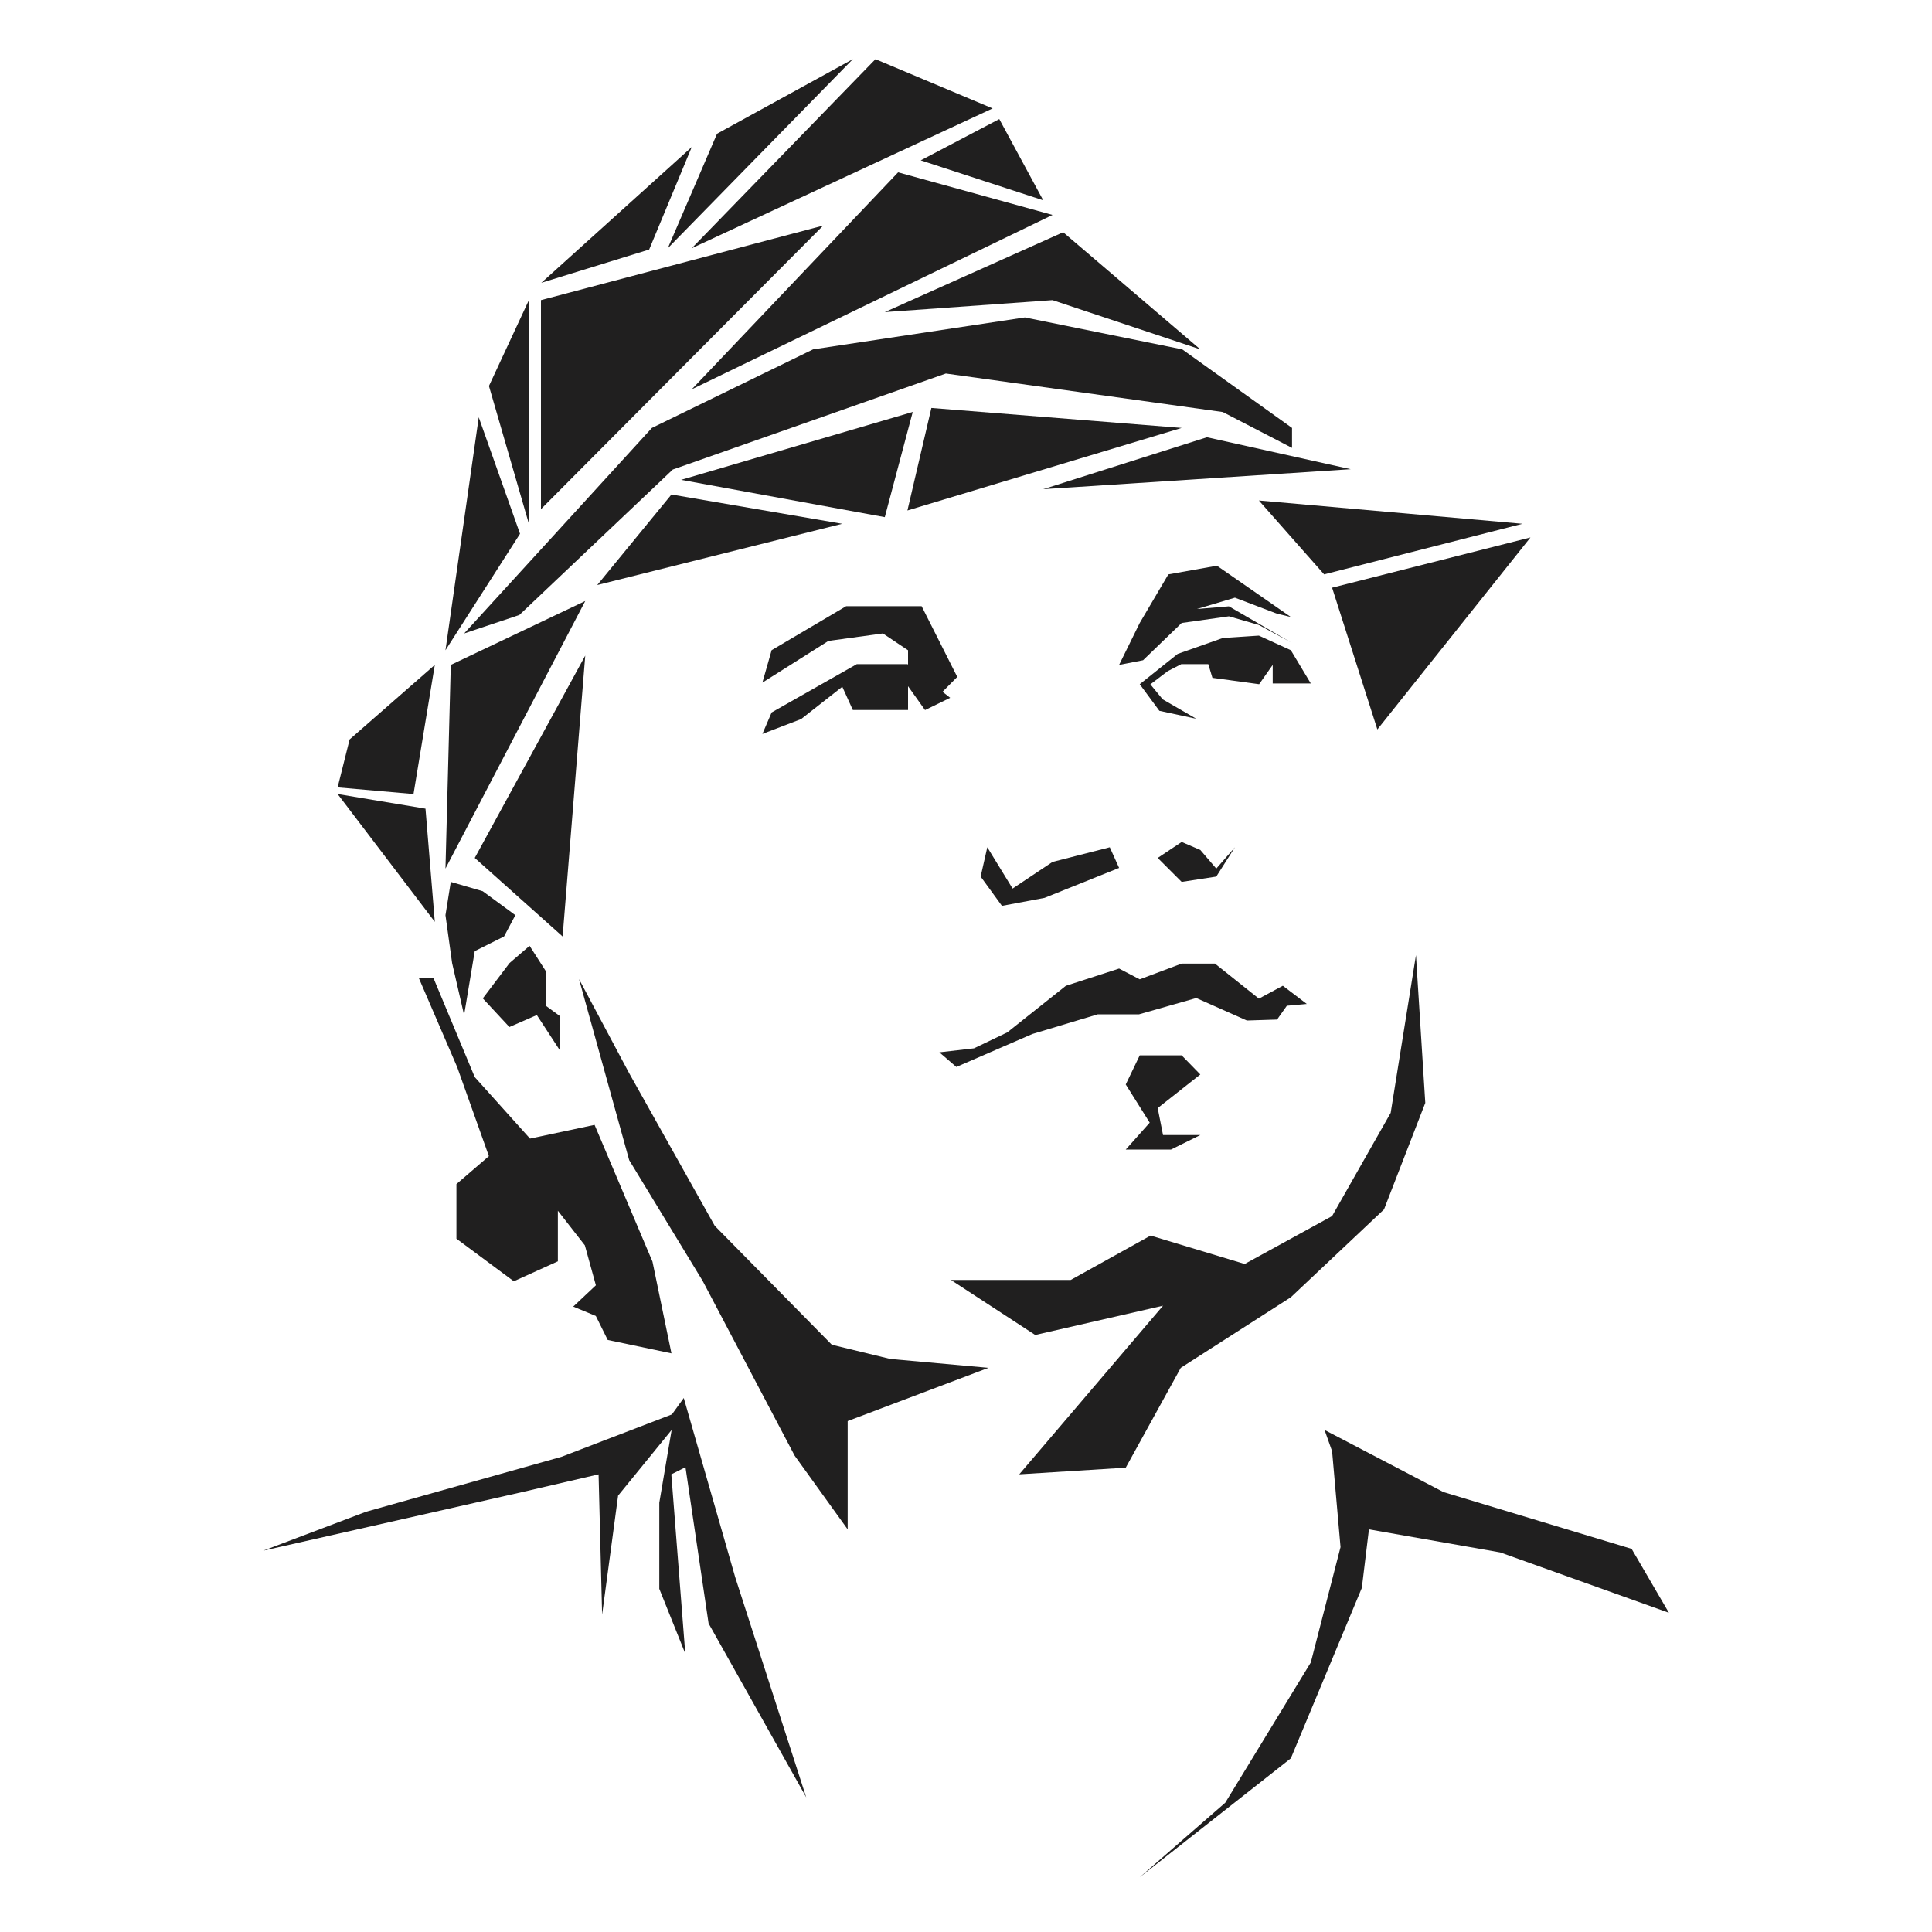 
<svg version="1.1" id="Layer_1" xmlns="http://www.w3.org/2000/svg" xmlns:xlink="http://www.w3.org/1999/xlink" x="0px" y="0px"
	 width="800px" height="800px" viewBox="0 0 800 800" enable-background="new 0 0 800 800" xml:space="preserve">
<polygon fill="#201F1F" points="184.458,269.258 198.239,172.788 215.328,221.023 "/>
<polygon fill="#201F1F" points="202.462,159.833 219,216.889 219,124.277 "/>
<polygon fill="#201F1F" points="224.148,117.111 286.44,60.883 268.8,103.33 "/>
<polygon fill="#201F1F" points="224,124.277 340.867,93.407 224,210.825 "/>
<polygon fill="#201F1F" points="276.518,102.778 296.914,55.371 353.142,24.5 "/>
<polygon fill="#201F1F" points="286.44,102.778 362.514,24.5 411.024,44.896 "/>
<polygon fill="#201F1F" points="286.44,161.212 371.885,71.357 435.831,88.997 "/>
<polygon fill="#201F1F" points="381.256,66.396 413.78,49.307 431.972,82.933 "/>
<polygon fill="#201F1F" points="366.372,129.239 440.24,96.164 497.021,144.674 435.831,124.277 "/>
<polygon fill="#201F1F" points="180.047,381.714 139.806,328.794 176.188,334.858 "/>
<polygon fill="#201F1F" points="139.806,326.038 144.767,306.192 180.047,275.322 171.227,328.794 "/>
<polygon fill="#201F1F" points="184.458,359.664 186.663,275.322 242.339,248.862 "/>
<polygon fill="#201F1F" points="196.585,355.254 232.968,387.778 242.339,271.463 "/>
<polygon fill="#201F1F" points="282.03,198.697 377.949,170.583 366.372,214.132 "/>
<polygon fill="#201F1F" points="375.744,211.376 385.666,168.929 489.303,177.198 "/>
<polygon fill="#201F1F" points="431.972,202.556 499.776,181.057 559.312,194.287 "/>
<polygon fill="#201F1F" points="521.275,207.242 548.287,237.836 630.424,216.889 "/>
<polygon fill="#201F1F" points="551.595,243.349 570.338,302.058 633.732,222.539 "/>
<polygon fill="#201F1F" points="215.052,254.65 278.584,194.425 391.661,154.666 506.328,170.618 535,185.467 535,177.198
	489.55,144.674 424.377,131.444 336.666,144.674 269.933,177.198 192.19,262.298 "/>
<polygon fill="#201F1F" points="315.691,303.91 331.729,297.747 348.775,284.366 353.142,294 376,294 376,284.142 383.038,294.026
	393.448,288.942 375.744,275 354.796,275 319.516,295.006 "/>
<polygon fill="#201F1F" points="471.938,283.315 487.648,270.774 506.392,264.159 521.275,263.194 534.506,269.238 542.774,283
	527,283 527,275.322 521.381,283.315 502.034,280.674 500.328,275 489.165,275 483.515,277.917 476.348,283.373 481.447,289.576
	495.366,297.628 480.069,294.33 "/>
<polygon fill="#201F1F" points="408.819,350.844 419.293,367.933 435.831,356.908 459.535,350.844 463.394,359.389 432.523,371.792
	414.883,375.1 406.062,362.972 "/>
<polygon fill="#201F1F" points="479.38,355.254 489.303,348.639 497.021,351.947 503.635,359.664 511.353,350.844 503.635,362.972
	489.303,365.177 "/>
<polygon fill="#201F1F" points="396.002,441.802 427.493,428.145 454.573,420 471.662,420 495.366,413.26 516.314,422.57
	528.809,422.172 532.852,416.459 541.121,415.716 531.198,408.179 521.275,413.512 503.084,399 489.303,399 471.938,405.518
	463.394,401.058 441.343,408.199 417.088,427.481 403.307,434.09 388.974,435.74 "/>
<polygon fill="#201F1F" points="466.149,449.047 471.938,437 489.303,437 497.021,444.914 479.38,458.835 481.585,470 497.021,470
	484.893,476 466.149,476 476.072,464.866 "/>
<polygon fill="#201F1F" points="246.198,465.781 270.178,522.423 278.033,560.391 251.642,554.844 246.715,544.904 237.361,541.036
	246.741,532.212 242.178,515.672 231,501.337 231,522.285 212.756,530.554 189,512.914 189,490.312 202.439,478.735
	189.314,441.867 173.432,405 179.496,405 196.585,446.002 219.462,471.465 "/>
<polygon fill="#201F1F" points="232,435.187 232,420.854 226,416.443 226,402.111 219.286,391.637 210.968,398.804 199.917,413.412
	210.93,425.264 222.292,420.303 "/>
<polygon fill="#201F1F" points="192.175,420.303 196.585,393.842 208.713,387.778 213.398,378.958 199.893,369.036 186.663,365.177
	184.458,378.958 187.214,398.804 "/>
<polygon fill="#201F1F" points="428.664,552.787 481.585,540.661 422.049,610.486 466.149,607.73 488.936,566.387 534.506,537.169
	573.094,500.786 590.183,456.686 586.324,395.496 575.85,460.82 551.595,503.542 515.396,523.389 476.439,511.627 443.365,530
	393.752,530 "/>
<polygon fill="#201F1F" points="260.531,480.39 290.942,530.371 329.056,602.769 351,633.271 351,588.436 409.311,566.386
	368.639,562.711 344.444,556.831 295.965,507.585 260.516,444.375 239.759,405.419 "/>
<polygon fill="#201F1F" points="551.595,600.931 555.086,640.621 542.774,688.396 507.356,746.463 471.938,777.333 534.506,728.087
	563.906,657.526 566.846,633.271 621.237,642.826 691.062,667.816 675.627,641.355 597.716,617.836 548.471,592.11 "/>
<polygon fill="#201F1F" points="278.217,585.68 232.509,603.228 151.611,625.967 108.958,642.113 216.166,617.848 247.858,610.491
	249.325,668.555 255.939,619.307 278.113,592.111 273,622.246 273,657.895 283.762,684.722 277.98,610.486 283.841,607.546
	293.41,672.226 333.842,744.258 304.444,653.116 283.131,578.881 "/>
<polygon fill="#201F1F" points="247.301,242.247 278.033,204.761 348.732,216.889 "/>
<polygon fill="#201F1F" points="389.102,287.633 396.387,280.296 381.624,251 350.386,251 319.516,269.225 315.691,282.655
	343.035,265.391 365.581,262.294 376,269.258 376,276.424 "/>
<polygon fill="#201F1F" points="473.316,273.393 489.303,257.958 508.872,255.201 521.275,258.784 534.506,265.951 508.872,251.066
	495.642,252.169 511.353,247.483 528.718,254.099 534.506,255.477 503.911,234.253 483.79,237.836 471.938,257.958 463.394,275.322
	"/>
</svg>
